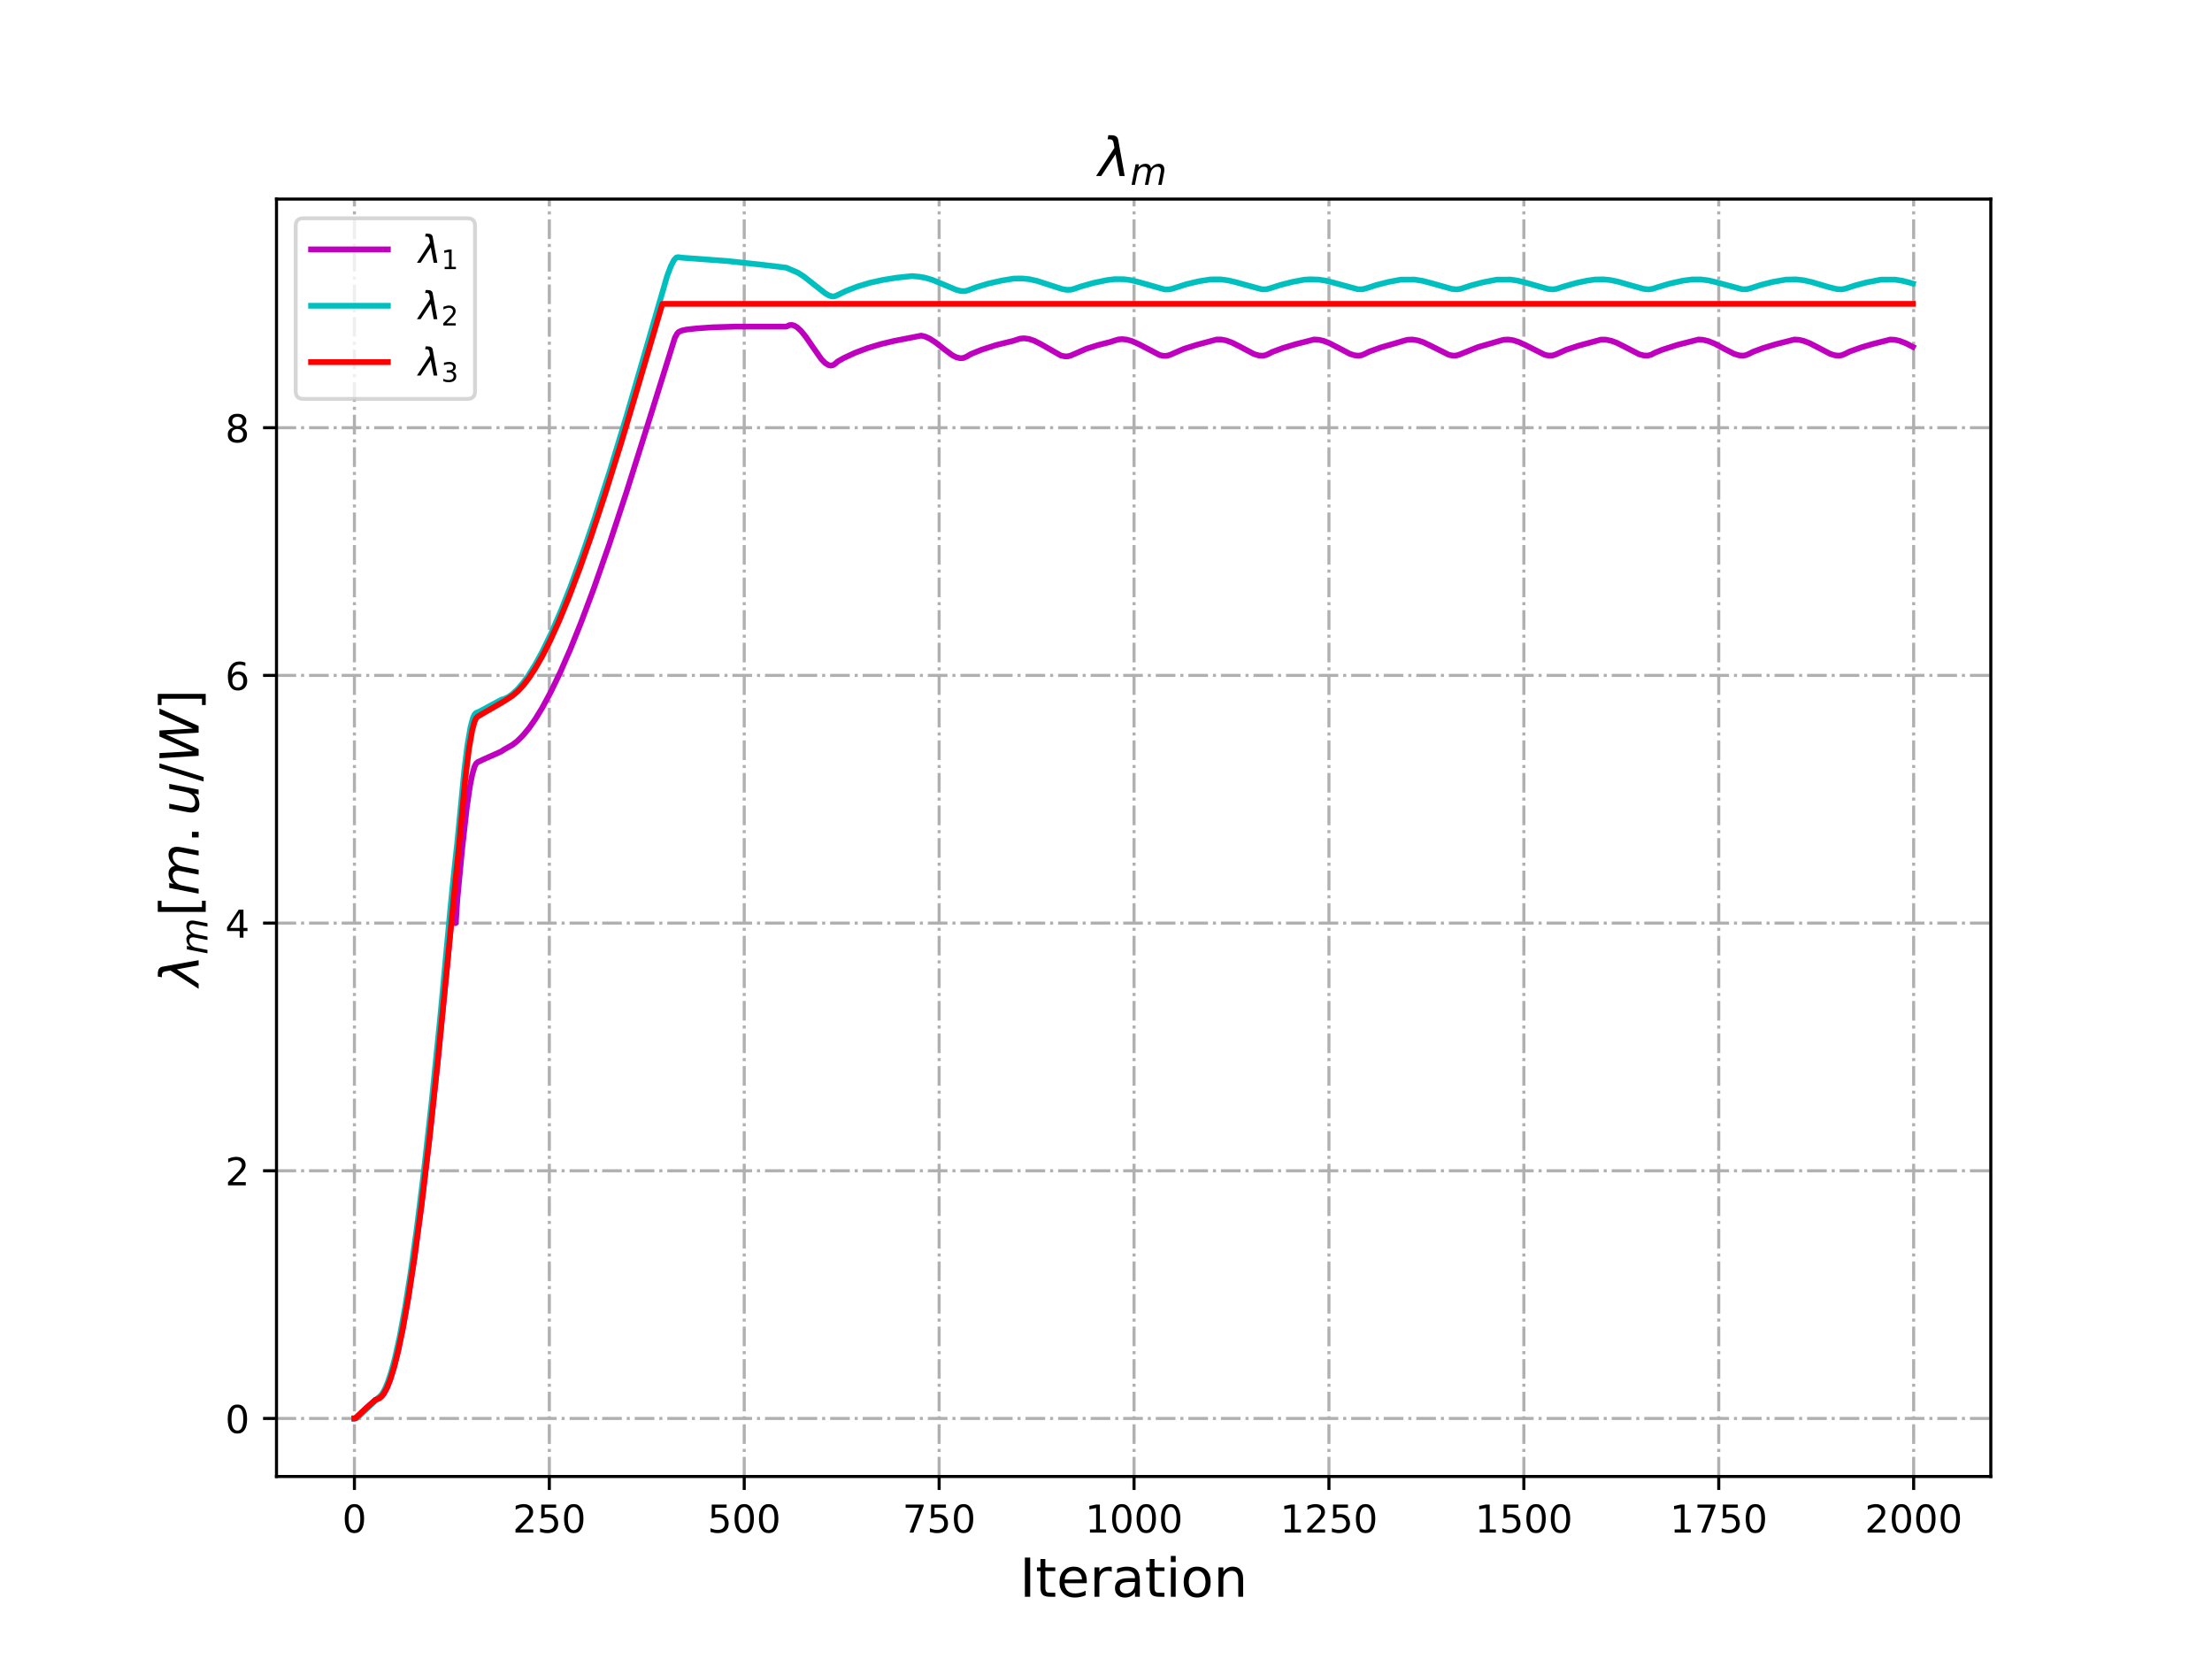 <?xml version="1.0" encoding="utf-8" standalone="no"?>
<!DOCTYPE svg PUBLIC "-//W3C//DTD SVG 1.1//EN"
  "http://www.w3.org/Graphics/SVG/1.1/DTD/svg11.dtd">
<!-- Created with matplotlib (http://matplotlib.org/) -->
<svg height="432pt" version="1.1" viewBox="0 0 576 432" width="576pt" xmlns="http://www.w3.org/2000/svg" xmlns:xlink="http://www.w3.org/1999/xlink">
 <defs>
  <style type="text/css">
*{stroke-linecap:butt;stroke-linejoin:round;}
  </style>
 </defs>
 <g id="figure_1">
  <g id="patch_1">
   <path d="M 0 432 
L 576 432 
L 576 0 
L 0 0 
z
" style="fill:#ffffff;"/>
  </g>
  <g id="axes_1">
   <g id="patch_2">
    <path d="M 72 384.48 
L 518.4 384.48 
L 518.4 51.84 
L 72 51.84 
z
" style="fill:#ffffff;"/>
   </g>
   <g id="matplotlib.axis_1">
    <g id="xtick_1">
     <g id="line2d_1">
      <path clip-path="url(#p6d879f7ad8)" d="M 92.291 384.48 
L 92.291 51.84 
" style="fill:none;stroke:#b0b0b0;stroke-dasharray:5.12,1.28,0.8,1.28;stroke-dashoffset:0;stroke-width:0.8;"/>
     </g>
     <g id="line2d_2">
      <defs>
       <path d="M 0 0 
L 0 3.5 
" id="madb14f704c" style="stroke:#000000;stroke-width:0.8;"/>
      </defs>
      <g>
       <use style="stroke:#000000;stroke-width:0.8;" x="92.291" xlink:href="#madb14f704c" y="384.48"/>
      </g>
     </g>
     <g id="text_1">
      <!-- 0 -->
      <defs>
       <path d="M 31.781 66.406 
Q 24.172 66.406 20.328 58.906 
Q 16.5 51.422 16.5 36.375 
Q 16.5 21.391 20.328 13.891 
Q 24.172 6.391 31.781 6.391 
Q 39.453 6.391 43.281 13.891 
Q 47.125 21.391 47.125 36.375 
Q 47.125 51.422 43.281 58.906 
Q 39.453 66.406 31.781 66.406 
z
M 31.781 74.219 
Q 44.047 74.219 50.516 64.516 
Q 56.984 54.828 56.984 36.375 
Q 56.984 17.969 50.516 8.266 
Q 44.047 -1.422 31.781 -1.422 
Q 19.531 -1.422 13.062 8.266 
Q 6.594 17.969 6.594 36.375 
Q 6.594 54.828 13.062 64.516 
Q 19.531 74.219 31.781 74.219 
z
" id="DejaVuSans-30"/>
      </defs>
      <g transform="translate(89.11 399.078)scale(0.1 -0.1)">
       <use xlink:href="#DejaVuSans-30"/>
      </g>
     </g>
    </g>
    <g id="xtick_2">
     <g id="line2d_3">
      <path clip-path="url(#p6d879f7ad8)" d="M 143.044 384.48 
L 143.044 51.84 
" style="fill:none;stroke:#b0b0b0;stroke-dasharray:5.12,1.28,0.8,1.28;stroke-dashoffset:0;stroke-width:0.8;"/>
     </g>
     <g id="line2d_4">
      <g>
       <use style="stroke:#000000;stroke-width:0.8;" x="143.044" xlink:href="#madb14f704c" y="384.48"/>
      </g>
     </g>
     <g id="text_2">
      <!-- 250 -->
      <defs>
       <path d="M 19.188 8.297 
L 53.609 8.297 
L 53.609 0 
L 7.328 0 
L 7.328 8.297 
Q 12.938 14.109 22.625 23.891 
Q 32.328 33.688 34.812 36.531 
Q 39.547 41.844 41.422 45.531 
Q 43.312 49.219 43.312 52.781 
Q 43.312 58.594 39.234 62.25 
Q 35.156 65.922 28.609 65.922 
Q 23.969 65.922 18.812 64.312 
Q 13.672 62.703 7.812 59.422 
L 7.812 69.391 
Q 13.766 71.781 18.938 73 
Q 24.125 74.219 28.422 74.219 
Q 39.75 74.219 46.484 68.547 
Q 53.219 62.891 53.219 53.422 
Q 53.219 48.922 51.531 44.891 
Q 49.859 40.875 45.406 35.406 
Q 44.188 33.984 37.641 27.219 
Q 31.109 20.453 19.188 8.297 
z
" id="DejaVuSans-32"/>
       <path d="M 10.797 72.906 
L 49.516 72.906 
L 49.516 64.594 
L 19.828 64.594 
L 19.828 46.734 
Q 21.969 47.469 24.109 47.828 
Q 26.266 48.188 28.422 48.188 
Q 40.625 48.188 47.75 41.5 
Q 54.891 34.812 54.891 23.391 
Q 54.891 11.625 47.562 5.094 
Q 40.234 -1.422 26.906 -1.422 
Q 22.312 -1.422 17.547 -0.641 
Q 12.797 0.141 7.719 1.703 
L 7.719 11.625 
Q 12.109 9.234 16.797 8.062 
Q 21.484 6.891 26.703 6.891 
Q 35.156 6.891 40.078 11.328 
Q 45.016 15.766 45.016 23.391 
Q 45.016 31 40.078 35.438 
Q 35.156 39.891 26.703 39.891 
Q 22.75 39.891 18.812 39.016 
Q 14.891 38.141 10.797 36.281 
z
" id="DejaVuSans-35"/>
      </defs>
      <g transform="translate(133.5 399.078)scale(0.1 -0.1)">
       <use xlink:href="#DejaVuSans-32"/>
       <use x="63.623" xlink:href="#DejaVuSans-35"/>
       <use x="127.246" xlink:href="#DejaVuSans-30"/>
      </g>
     </g>
    </g>
    <g id="xtick_3">
     <g id="line2d_5">
      <path clip-path="url(#p6d879f7ad8)" d="M 193.796 384.48 
L 193.796 51.84 
" style="fill:none;stroke:#b0b0b0;stroke-dasharray:5.12,1.28,0.8,1.28;stroke-dashoffset:0;stroke-width:0.8;"/>
     </g>
     <g id="line2d_6">
      <g>
       <use style="stroke:#000000;stroke-width:0.8;" x="193.796" xlink:href="#madb14f704c" y="384.48"/>
      </g>
     </g>
     <g id="text_3">
      <!-- 500 -->
      <g transform="translate(184.252 399.078)scale(0.1 -0.1)">
       <use xlink:href="#DejaVuSans-35"/>
       <use x="63.623" xlink:href="#DejaVuSans-30"/>
       <use x="127.246" xlink:href="#DejaVuSans-30"/>
      </g>
     </g>
    </g>
    <g id="xtick_4">
     <g id="line2d_7">
      <path clip-path="url(#p6d879f7ad8)" d="M 244.549 384.48 
L 244.549 51.84 
" style="fill:none;stroke:#b0b0b0;stroke-dasharray:5.12,1.28,0.8,1.28;stroke-dashoffset:0;stroke-width:0.8;"/>
     </g>
     <g id="line2d_8">
      <g>
       <use style="stroke:#000000;stroke-width:0.8;" x="244.549" xlink:href="#madb14f704c" y="384.48"/>
      </g>
     </g>
     <g id="text_4">
      <!-- 750 -->
      <defs>
       <path d="M 8.203 72.906 
L 55.078 72.906 
L 55.078 68.703 
L 28.609 0 
L 18.312 0 
L 43.219 64.594 
L 8.203 64.594 
z
" id="DejaVuSans-37"/>
      </defs>
      <g transform="translate(235.005 399.078)scale(0.1 -0.1)">
       <use xlink:href="#DejaVuSans-37"/>
       <use x="63.623" xlink:href="#DejaVuSans-35"/>
       <use x="127.246" xlink:href="#DejaVuSans-30"/>
      </g>
     </g>
    </g>
    <g id="xtick_5">
     <g id="line2d_9">
      <path clip-path="url(#p6d879f7ad8)" d="M 295.302 384.48 
L 295.302 51.84 
" style="fill:none;stroke:#b0b0b0;stroke-dasharray:5.12,1.28,0.8,1.28;stroke-dashoffset:0;stroke-width:0.8;"/>
     </g>
     <g id="line2d_10">
      <g>
       <use style="stroke:#000000;stroke-width:0.8;" x="295.302" xlink:href="#madb14f704c" y="384.48"/>
      </g>
     </g>
     <g id="text_5">
      <!-- 1000 -->
      <defs>
       <path d="M 12.406 8.297 
L 28.516 8.297 
L 28.516 63.922 
L 10.984 60.406 
L 10.984 69.391 
L 28.422 72.906 
L 38.281 72.906 
L 38.281 8.297 
L 54.391 8.297 
L 54.391 0 
L 12.406 0 
z
" id="DejaVuSans-31"/>
      </defs>
      <g transform="translate(282.577 399.078)scale(0.1 -0.1)">
       <use xlink:href="#DejaVuSans-31"/>
       <use x="63.623" xlink:href="#DejaVuSans-30"/>
       <use x="127.246" xlink:href="#DejaVuSans-30"/>
       <use x="190.869" xlink:href="#DejaVuSans-30"/>
      </g>
     </g>
    </g>
    <g id="xtick_6">
     <g id="line2d_11">
      <path clip-path="url(#p6d879f7ad8)" d="M 346.054 384.48 
L 346.054 51.84 
" style="fill:none;stroke:#b0b0b0;stroke-dasharray:5.12,1.28,0.8,1.28;stroke-dashoffset:0;stroke-width:0.8;"/>
     </g>
     <g id="line2d_12">
      <g>
       <use style="stroke:#000000;stroke-width:0.8;" x="346.054" xlink:href="#madb14f704c" y="384.48"/>
      </g>
     </g>
     <g id="text_6">
      <!-- 1250 -->
      <g transform="translate(333.329 399.078)scale(0.1 -0.1)">
       <use xlink:href="#DejaVuSans-31"/>
       <use x="63.623" xlink:href="#DejaVuSans-32"/>
       <use x="127.246" xlink:href="#DejaVuSans-35"/>
       <use x="190.869" xlink:href="#DejaVuSans-30"/>
      </g>
     </g>
    </g>
    <g id="xtick_7">
     <g id="line2d_13">
      <path clip-path="url(#p6d879f7ad8)" d="M 396.807 384.48 
L 396.807 51.84 
" style="fill:none;stroke:#b0b0b0;stroke-dasharray:5.12,1.28,0.8,1.28;stroke-dashoffset:0;stroke-width:0.8;"/>
     </g>
     <g id="line2d_14">
      <g>
       <use style="stroke:#000000;stroke-width:0.8;" x="396.807" xlink:href="#madb14f704c" y="384.48"/>
      </g>
     </g>
     <g id="text_7">
      <!-- 1500 -->
      <g transform="translate(384.082 399.078)scale(0.1 -0.1)">
       <use xlink:href="#DejaVuSans-31"/>
       <use x="63.623" xlink:href="#DejaVuSans-35"/>
       <use x="127.246" xlink:href="#DejaVuSans-30"/>
       <use x="190.869" xlink:href="#DejaVuSans-30"/>
      </g>
     </g>
    </g>
    <g id="xtick_8">
     <g id="line2d_15">
      <path clip-path="url(#p6d879f7ad8)" d="M 447.559 384.48 
L 447.559 51.84 
" style="fill:none;stroke:#b0b0b0;stroke-dasharray:5.12,1.28,0.8,1.28;stroke-dashoffset:0;stroke-width:0.8;"/>
     </g>
     <g id="line2d_16">
      <g>
       <use style="stroke:#000000;stroke-width:0.8;" x="447.559" xlink:href="#madb14f704c" y="384.48"/>
      </g>
     </g>
     <g id="text_8">
      <!-- 1750 -->
      <g transform="translate(434.834 399.078)scale(0.1 -0.1)">
       <use xlink:href="#DejaVuSans-31"/>
       <use x="63.623" xlink:href="#DejaVuSans-37"/>
       <use x="127.246" xlink:href="#DejaVuSans-35"/>
       <use x="190.869" xlink:href="#DejaVuSans-30"/>
      </g>
     </g>
    </g>
    <g id="xtick_9">
     <g id="line2d_17">
      <path clip-path="url(#p6d879f7ad8)" d="M 498.312 384.48 
L 498.312 51.84 
" style="fill:none;stroke:#b0b0b0;stroke-dasharray:5.12,1.28,0.8,1.28;stroke-dashoffset:0;stroke-width:0.8;"/>
     </g>
     <g id="line2d_18">
      <g>
       <use style="stroke:#000000;stroke-width:0.8;" x="498.312" xlink:href="#madb14f704c" y="384.48"/>
      </g>
     </g>
     <g id="text_9">
      <!-- 2000 -->
      <g transform="translate(485.587 399.078)scale(0.1 -0.1)">
       <use xlink:href="#DejaVuSans-32"/>
       <use x="63.623" xlink:href="#DejaVuSans-30"/>
       <use x="127.246" xlink:href="#DejaVuSans-30"/>
       <use x="190.869" xlink:href="#DejaVuSans-30"/>
      </g>
     </g>
    </g>
    <g id="text_10">
     <!-- Iteration -->
     <defs>
      <path d="M 9.812 72.906 
L 19.672 72.906 
L 19.672 0 
L 9.812 0 
z
" id="DejaVuSans-49"/>
      <path d="M 18.312 70.219 
L 18.312 54.688 
L 36.812 54.688 
L 36.812 47.703 
L 18.312 47.703 
L 18.312 18.016 
Q 18.312 11.328 20.141 9.422 
Q 21.969 7.516 27.594 7.516 
L 36.812 7.516 
L 36.812 0 
L 27.594 0 
Q 17.188 0 13.234 3.875 
Q 9.281 7.766 9.281 18.016 
L 9.281 47.703 
L 2.688 47.703 
L 2.688 54.688 
L 9.281 54.688 
L 9.281 70.219 
z
" id="DejaVuSans-74"/>
      <path d="M 56.203 29.594 
L 56.203 25.203 
L 14.891 25.203 
Q 15.484 15.922 20.484 11.062 
Q 25.484 6.203 34.422 6.203 
Q 39.594 6.203 44.453 7.469 
Q 49.312 8.734 54.109 11.281 
L 54.109 2.781 
Q 49.266 0.734 44.188 -0.344 
Q 39.109 -1.422 33.891 -1.422 
Q 20.797 -1.422 13.156 6.188 
Q 5.516 13.812 5.516 26.812 
Q 5.516 40.234 12.766 48.109 
Q 20.016 56 32.328 56 
Q 43.359 56 49.781 48.891 
Q 56.203 41.797 56.203 29.594 
z
M 47.219 32.234 
Q 47.125 39.594 43.094 43.984 
Q 39.062 48.391 32.422 48.391 
Q 24.906 48.391 20.391 44.141 
Q 15.875 39.891 15.188 32.172 
z
" id="DejaVuSans-65"/>
      <path d="M 41.109 46.297 
Q 39.594 47.172 37.812 47.578 
Q 36.031 48 33.891 48 
Q 26.266 48 22.188 43.047 
Q 18.109 38.094 18.109 28.812 
L 18.109 0 
L 9.078 0 
L 9.078 54.688 
L 18.109 54.688 
L 18.109 46.188 
Q 20.953 51.172 25.484 53.578 
Q 30.031 56 36.531 56 
Q 37.453 56 38.578 55.875 
Q 39.703 55.766 41.062 55.516 
z
" id="DejaVuSans-72"/>
      <path d="M 34.281 27.484 
Q 23.391 27.484 19.188 25 
Q 14.984 22.516 14.984 16.5 
Q 14.984 11.719 18.141 8.906 
Q 21.297 6.109 26.703 6.109 
Q 34.188 6.109 38.703 11.406 
Q 43.219 16.703 43.219 25.484 
L 43.219 27.484 
z
M 52.203 31.203 
L 52.203 0 
L 43.219 0 
L 43.219 8.297 
Q 40.141 3.328 35.547 0.953 
Q 30.953 -1.422 24.312 -1.422 
Q 15.922 -1.422 10.953 3.297 
Q 6 8.016 6 15.922 
Q 6 25.141 12.172 29.828 
Q 18.359 34.516 30.609 34.516 
L 43.219 34.516 
L 43.219 35.406 
Q 43.219 41.609 39.141 45 
Q 35.062 48.391 27.688 48.391 
Q 23 48.391 18.547 47.266 
Q 14.109 46.141 10.016 43.891 
L 10.016 52.203 
Q 14.938 54.109 19.578 55.047 
Q 24.219 56 28.609 56 
Q 40.484 56 46.344 49.844 
Q 52.203 43.703 52.203 31.203 
z
" id="DejaVuSans-61"/>
      <path d="M 9.422 54.688 
L 18.406 54.688 
L 18.406 0 
L 9.422 0 
z
M 9.422 75.984 
L 18.406 75.984 
L 18.406 64.594 
L 9.422 64.594 
z
" id="DejaVuSans-69"/>
      <path d="M 30.609 48.391 
Q 23.391 48.391 19.188 42.75 
Q 14.984 37.109 14.984 27.297 
Q 14.984 17.484 19.156 11.844 
Q 23.344 6.203 30.609 6.203 
Q 37.797 6.203 41.984 11.859 
Q 46.188 17.531 46.188 27.297 
Q 46.188 37.016 41.984 42.703 
Q 37.797 48.391 30.609 48.391 
z
M 30.609 56 
Q 42.328 56 49.016 48.375 
Q 55.719 40.766 55.719 27.297 
Q 55.719 13.875 49.016 6.219 
Q 42.328 -1.422 30.609 -1.422 
Q 18.844 -1.422 12.172 6.219 
Q 5.516 13.875 5.516 27.297 
Q 5.516 40.766 12.172 48.375 
Q 18.844 56 30.609 56 
z
" id="DejaVuSans-6f"/>
      <path d="M 54.891 33.016 
L 54.891 0 
L 45.906 0 
L 45.906 32.719 
Q 45.906 40.484 42.875 44.328 
Q 39.844 48.188 33.797 48.188 
Q 26.516 48.188 22.312 43.547 
Q 18.109 38.922 18.109 30.906 
L 18.109 0 
L 9.078 0 
L 9.078 54.688 
L 18.109 54.688 
L 18.109 46.188 
Q 21.344 51.125 25.703 53.562 
Q 30.078 56 35.797 56 
Q 45.219 56 50.047 50.172 
Q 54.891 44.344 54.891 33.016 
z
" id="DejaVuSans-6e"/>
     </defs>
     <g transform="translate(265.508 415.796)scale(0.14 -0.14)">
      <use xlink:href="#DejaVuSans-49"/>
      <use x="29.492" xlink:href="#DejaVuSans-74"/>
      <use x="68.701" xlink:href="#DejaVuSans-65"/>
      <use x="130.225" xlink:href="#DejaVuSans-72"/>
      <use x="171.338" xlink:href="#DejaVuSans-61"/>
      <use x="232.617" xlink:href="#DejaVuSans-74"/>
      <use x="271.826" xlink:href="#DejaVuSans-69"/>
      <use x="299.609" xlink:href="#DejaVuSans-6f"/>
      <use x="360.791" xlink:href="#DejaVuSans-6e"/>
     </g>
    </g>
   </g>
   <g id="matplotlib.axis_2">
    <g id="ytick_1">
     <g id="line2d_19">
      <path clip-path="url(#p6d879f7ad8)" d="M 72 369.36 
L 518.4 369.36 
" style="fill:none;stroke:#b0b0b0;stroke-dasharray:5.12,1.28,0.8,1.28;stroke-dashoffset:0;stroke-width:0.8;"/>
     </g>
     <g id="line2d_20">
      <defs>
       <path d="M 0 0 
L -3.5 0 
" id="m683926bd8d" style="stroke:#000000;stroke-width:0.8;"/>
      </defs>
      <g>
       <use style="stroke:#000000;stroke-width:0.8;" x="72" xlink:href="#m683926bd8d" y="369.36"/>
      </g>
     </g>
     <g id="text_11">
      <!-- 0 -->
      <g transform="translate(58.638 373.159)scale(0.1 -0.1)">
       <use xlink:href="#DejaVuSans-30"/>
      </g>
     </g>
    </g>
    <g id="ytick_2">
     <g id="line2d_21">
      <path clip-path="url(#p6d879f7ad8)" d="M 72 304.863 
L 518.4 304.863 
" style="fill:none;stroke:#b0b0b0;stroke-dasharray:5.12,1.28,0.8,1.28;stroke-dashoffset:0;stroke-width:0.8;"/>
     </g>
     <g id="line2d_22">
      <g>
       <use style="stroke:#000000;stroke-width:0.8;" x="72" xlink:href="#m683926bd8d" y="304.863"/>
      </g>
     </g>
     <g id="text_12">
      <!-- 2 -->
      <g transform="translate(58.638 308.662)scale(0.1 -0.1)">
       <use xlink:href="#DejaVuSans-32"/>
      </g>
     </g>
    </g>
    <g id="ytick_3">
     <g id="line2d_23">
      <path clip-path="url(#p6d879f7ad8)" d="M 72 240.366 
L 518.4 240.366 
" style="fill:none;stroke:#b0b0b0;stroke-dasharray:5.12,1.28,0.8,1.28;stroke-dashoffset:0;stroke-width:0.8;"/>
     </g>
     <g id="line2d_24">
      <g>
       <use style="stroke:#000000;stroke-width:0.8;" x="72" xlink:href="#m683926bd8d" y="240.366"/>
      </g>
     </g>
     <g id="text_13">
      <!-- 4 -->
      <defs>
       <path d="M 37.797 64.312 
L 12.891 25.391 
L 37.797 25.391 
z
M 35.203 72.906 
L 47.609 72.906 
L 47.609 25.391 
L 58.016 25.391 
L 58.016 17.188 
L 47.609 17.188 
L 47.609 0 
L 37.797 0 
L 37.797 17.188 
L 4.891 17.188 
L 4.891 26.703 
z
" id="DejaVuSans-34"/>
      </defs>
      <g transform="translate(58.638 244.165)scale(0.1 -0.1)">
       <use xlink:href="#DejaVuSans-34"/>
      </g>
     </g>
    </g>
    <g id="ytick_4">
     <g id="line2d_25">
      <path clip-path="url(#p6d879f7ad8)" d="M 72 175.869 
L 518.4 175.869 
" style="fill:none;stroke:#b0b0b0;stroke-dasharray:5.12,1.28,0.8,1.28;stroke-dashoffset:0;stroke-width:0.8;"/>
     </g>
     <g id="line2d_26">
      <g>
       <use style="stroke:#000000;stroke-width:0.8;" x="72" xlink:href="#m683926bd8d" y="175.869"/>
      </g>
     </g>
     <g id="text_14">
      <!-- 6 -->
      <defs>
       <path d="M 33.016 40.375 
Q 26.375 40.375 22.484 35.828 
Q 18.609 31.297 18.609 23.391 
Q 18.609 15.531 22.484 10.953 
Q 26.375 6.391 33.016 6.391 
Q 39.656 6.391 43.531 10.953 
Q 47.406 15.531 47.406 23.391 
Q 47.406 31.297 43.531 35.828 
Q 39.656 40.375 33.016 40.375 
z
M 52.594 71.297 
L 52.594 62.312 
Q 48.875 64.062 45.094 64.984 
Q 41.312 65.922 37.594 65.922 
Q 27.828 65.922 22.672 59.328 
Q 17.531 52.734 16.797 39.406 
Q 19.672 43.656 24.016 45.922 
Q 28.375 48.188 33.594 48.188 
Q 44.578 48.188 50.953 41.516 
Q 57.328 34.859 57.328 23.391 
Q 57.328 12.156 50.688 5.359 
Q 44.047 -1.422 33.016 -1.422 
Q 20.359 -1.422 13.672 8.266 
Q 6.984 17.969 6.984 36.375 
Q 6.984 53.656 15.188 63.938 
Q 23.391 74.219 37.203 74.219 
Q 40.922 74.219 44.703 73.484 
Q 48.484 72.75 52.594 71.297 
z
" id="DejaVuSans-36"/>
      </defs>
      <g transform="translate(58.638 179.669)scale(0.1 -0.1)">
       <use xlink:href="#DejaVuSans-36"/>
      </g>
     </g>
    </g>
    <g id="ytick_5">
     <g id="line2d_27">
      <path clip-path="url(#p6d879f7ad8)" d="M 72 111.373 
L 518.4 111.373 
" style="fill:none;stroke:#b0b0b0;stroke-dasharray:5.12,1.28,0.8,1.28;stroke-dashoffset:0;stroke-width:0.8;"/>
     </g>
     <g id="line2d_28">
      <g>
       <use style="stroke:#000000;stroke-width:0.8;" x="72" xlink:href="#m683926bd8d" y="111.373"/>
      </g>
     </g>
     <g id="text_15">
      <!-- 8 -->
      <defs>
       <path d="M 31.781 34.625 
Q 24.75 34.625 20.719 30.859 
Q 16.703 27.094 16.703 20.516 
Q 16.703 13.922 20.719 10.156 
Q 24.75 6.391 31.781 6.391 
Q 38.812 6.391 42.859 10.172 
Q 46.922 13.969 46.922 20.516 
Q 46.922 27.094 42.891 30.859 
Q 38.875 34.625 31.781 34.625 
z
M 21.922 38.812 
Q 15.578 40.375 12.031 44.719 
Q 8.5 49.078 8.5 55.328 
Q 8.5 64.062 14.719 69.141 
Q 20.953 74.219 31.781 74.219 
Q 42.672 74.219 48.875 69.141 
Q 55.078 64.062 55.078 55.328 
Q 55.078 49.078 51.531 44.719 
Q 48 40.375 41.703 38.812 
Q 48.828 37.156 52.797 32.312 
Q 56.781 27.484 56.781 20.516 
Q 56.781 9.906 50.312 4.234 
Q 43.844 -1.422 31.781 -1.422 
Q 19.734 -1.422 13.25 4.234 
Q 6.781 9.906 6.781 20.516 
Q 6.781 27.484 10.781 32.312 
Q 14.797 37.156 21.922 38.812 
z
M 18.312 54.391 
Q 18.312 48.734 21.844 45.562 
Q 25.391 42.391 31.781 42.391 
Q 38.141 42.391 41.719 45.562 
Q 45.312 48.734 45.312 54.391 
Q 45.312 60.062 41.719 63.234 
Q 38.141 66.406 31.781 66.406 
Q 25.391 66.406 21.844 63.234 
Q 18.312 60.062 18.312 54.391 
z
" id="DejaVuSans-38"/>
      </defs>
      <g transform="translate(58.638 115.172)scale(0.1 -0.1)">
       <use xlink:href="#DejaVuSans-38"/>
      </g>
     </g>
    </g>
    <g id="text_16">
     <!-- $\lambda_{m} [m.u/W]$ -->
     <defs>
      <path d="M 36.719 67.438 
L 48.828 0 
L 39.312 0 
L 31.844 40.438 
L 5.125 0 
L -4.391 0 
L 29.734 52.438 
L 28.031 62.109 
Q 26.953 68.266 21.734 68.266 
L 17.047 68.266 
L 18.5 75.984 
L 24.219 75.875 
Q 35.203 75.734 36.719 67.438 
z
" id="DejaVuSans-Oblique-3bb"/>
      <path d="M 89.797 33.016 
L 83.406 0 
L 74.422 0 
L 80.719 32.719 
Q 81.109 34.812 81.297 36.328 
Q 81.5 37.844 81.5 38.922 
Q 81.5 43.312 79.047 45.75 
Q 76.609 48.188 72.219 48.188 
Q 65.672 48.188 60.547 43.281 
Q 55.422 38.375 53.906 30.516 
L 47.906 0 
L 38.922 0 
L 45.312 32.719 
Q 45.703 34.516 45.891 36.047 
Q 46.094 37.594 46.094 38.812 
Q 46.094 43.266 43.656 45.719 
Q 41.219 48.188 36.922 48.188 
Q 30.281 48.188 25.141 43.281 
Q 20.016 38.375 18.5 30.516 
L 12.5 0 
L 3.516 0 
L 14.203 54.688 
L 23.188 54.688 
L 21.484 46.188 
Q 25.141 50.984 30.047 53.484 
Q 34.969 56 40.578 56 
Q 46.531 56 50.359 52.875 
Q 54.203 49.75 54.984 44.188 
Q 59.078 49.953 64.469 52.969 
Q 69.875 56 75.875 56 
Q 82.906 56 86.734 51.953 
Q 90.578 47.906 90.578 40.484 
Q 90.578 38.875 90.375 36.938 
Q 90.188 35.016 89.797 33.016 
z
" id="DejaVuSans-Oblique-6d"/>
      <path d="M 8.594 75.984 
L 29.297 75.984 
L 29.297 69 
L 17.578 69 
L 17.578 -6.203 
L 29.297 -6.203 
L 29.297 -13.188 
L 8.594 -13.188 
z
" id="DejaVuSans-5b"/>
      <path d="M 10.688 12.406 
L 21 12.406 
L 21 0 
L 10.688 0 
z
" id="DejaVuSans-2e"/>
      <path d="M 6.688 21.688 
L 13.094 54.688 
L 22.125 54.688 
L 15.719 22.016 
Q 15.234 19.625 15.016 17.922 
Q 14.797 16.219 14.797 15.094 
Q 14.797 10.938 17.328 8.656 
Q 19.875 6.391 24.516 6.391 
Q 31.734 6.391 37 11.266 
Q 42.281 16.156 43.891 24.422 
L 49.906 54.688 
L 58.891 54.688 
L 48.297 0 
L 39.312 0 
L 41.109 8.594 
Q 37.312 3.812 32.062 1.188 
Q 26.812 -1.422 20.906 -1.422 
Q 13.719 -1.422 9.719 2.516 
Q 5.719 6.453 5.719 13.484 
Q 5.719 14.938 5.953 17.141 
Q 6.203 19.344 6.688 21.688 
z
" id="DejaVuSans-Oblique-75"/>
      <path d="M 25.391 72.906 
L 33.688 72.906 
L 8.297 -9.281 
L 0 -9.281 
z
" id="DejaVuSans-2f"/>
      <path d="M 9.625 72.906 
L 19.188 72.906 
L 22.703 10.891 
L 50.203 72.906 
L 61.188 72.906 
L 64.797 10.891 
L 92 72.906 
L 102 72.906 
L 69.578 0 
L 57.172 0 
L 53.812 60.797 
L 26.516 0 
L 14.109 0 
z
" id="DejaVuSans-Oblique-57"/>
      <path d="M 30.422 75.984 
L 30.422 -13.188 
L 9.719 -13.188 
L 9.719 -6.203 
L 21.391 -6.203 
L 21.391 69 
L 9.719 69 
L 9.719 75.984 
z
" id="DejaVuSans-5d"/>
     </defs>
     <g transform="translate(51.726 256.87)rotate(-90)scale(0.14 -0.14)">
      <use transform="translate(0 0.016)" xlink:href="#DejaVuSans-Oblique-3bb"/>
      <use transform="translate(59.18 -16.391)scale(0.7)" xlink:href="#DejaVuSans-Oblique-6d"/>
      <use transform="translate(130.103 0.016)" xlink:href="#DejaVuSans-5b"/>
      <use transform="translate(169.116 0.016)" xlink:href="#DejaVuSans-Oblique-6d"/>
      <use transform="translate(266.528 0.016)" xlink:href="#DejaVuSans-2e"/>
      <use transform="translate(317.798 0.016)" xlink:href="#DejaVuSans-Oblique-75"/>
      <use transform="translate(381.177 0.016)" xlink:href="#DejaVuSans-2f"/>
      <use transform="translate(414.868 0.016)" xlink:href="#DejaVuSans-Oblique-57"/>
      <use transform="translate(513.745 0.016)" xlink:href="#DejaVuSans-5d"/>
     </g>
    </g>
   </g>
   <g id="line2d_29">
    <path clip-path="url(#p6d879f7ad8)" d="M 92.291 369.36 
L 92.494 369.36 
L 95.539 366.509 
L 97.772 364.526 
L 98.787 364.091 
L 99.396 363.575 
L 100.005 362.778 
L 100.817 361.243 
L 101.629 359.179 
L 102.644 355.874 
L 103.66 351.81 
L 104.878 345.993 
L 106.299 337.998 
L 107.923 327.402 
L 109.75 313.79 
L 111.78 296.785 
L 114.013 276.052 
L 116.449 251.308 
L 117.464 240.411 
L 118.073 240.366 
L 118.682 240.366 
L 119.088 234.168 
L 120.306 221.407 
L 121.524 210.507 
L 122.336 204.899 
L 122.946 201.784 
L 123.555 199.678 
L 123.961 198.85 
L 124.367 198.472 
L 125.788 197.792 
L 130.457 195.712 
L 131.269 195.177 
L 133.502 193.912 
L 134.72 192.958 
L 136.141 191.552 
L 137.765 189.585 
L 139.389 187.266 
L 141.216 184.28 
L 143.45 180.133 
L 145.886 175.063 
L 148.525 169.013 
L 151.367 161.938 
L 154.615 153.254 
L 158.675 141.651 
L 163.142 128.122 
L 167.811 113.317 
L 175.728 87.973 
L 176.337 86.864 
L 176.743 86.435 
L 177.555 86.077 
L 178.773 85.812 
L 181.21 85.535 
L 185.473 85.232 
L 191.563 85.048 
L 198.059 85.051 
L 204.759 85.048 
L 205.571 84.664 
L 206.18 84.613 
L 206.789 84.768 
L 207.601 85.251 
L 208.616 86.196 
L 209.834 87.699 
L 211.864 90.656 
L 213.894 93.539 
L 214.909 94.558 
L 215.721 95.061 
L 216.33 95.2 
L 216.939 95.077 
L 217.548 94.655 
L 218.157 94.113 
L 219.782 93.204 
L 222.624 91.882 
L 225.872 90.656 
L 229.323 89.618 
L 232.774 88.789 
L 239.88 87.399 
L 240.895 87.638 
L 242.113 88.189 
L 243.534 89.102 
L 245.97 91.011 
L 248 92.52 
L 249.015 93.026 
L 250.03 93.278 
L 250.842 93.226 
L 251.654 92.885 
L 252.872 92.175 
L 255.714 91.03 
L 259.369 89.856 
L 263.835 88.763 
L 264.444 88.563 
L 265.662 88.173 
L 266.677 88.092 
L 267.895 88.254 
L 269.316 88.728 
L 270.94 89.547 
L 276.219 92.559 
L 277.234 92.794 
L 278.046 92.791 
L 278.858 92.572 
L 282.918 90.804 
L 285.963 89.85 
L 289.211 89.024 
L 290.023 88.744 
L 291.241 88.389 
L 292.256 88.312 
L 293.474 88.447 
L 294.895 88.866 
L 296.723 89.711 
L 302.001 92.462 
L 303.016 92.662 
L 303.828 92.643 
L 304.64 92.42 
L 308.294 90.837 
L 311.542 89.818 
L 316.821 88.405 
L 318.039 88.415 
L 319.257 88.65 
L 320.678 89.15 
L 322.708 90.16 
L 326.565 92.207 
L 327.783 92.559 
L 328.798 92.627 
L 329.61 92.472 
L 330.422 92.098 
L 331.234 91.675 
L 334.077 90.617 
L 337.325 89.644 
L 342.197 88.405 
L 343.415 88.476 
L 344.633 88.757 
L 346.054 89.298 
L 348.287 90.447 
L 351.535 92.156 
L 352.754 92.527 
L 353.769 92.617 
L 354.581 92.491 
L 355.393 92.146 
L 356.611 91.54 
L 359.656 90.443 
L 363.31 89.398 
L 365.543 88.728 
L 366.558 88.473 
L 367.776 88.415 
L 369.197 88.637 
L 370.618 89.108 
L 372.446 89.979 
L 377.318 92.41 
L 378.333 92.601 
L 379.145 92.581 
L 379.957 92.365 
L 384.829 90.392 
L 388.28 89.408 
L 390.31 88.815 
L 391.529 88.483 
L 392.747 88.415 
L 393.965 88.583 
L 395.386 89.015 
L 397.213 89.853 
L 402.288 92.401 
L 403.303 92.598 
L 404.318 92.556 
L 405.13 92.294 
L 407.769 91.101 
L 411.018 90.031 
L 416.905 88.434 
L 418.123 88.444 
L 419.544 88.731 
L 420.965 89.25 
L 422.995 90.269 
L 426.852 92.256 
L 428.07 92.568 
L 429.085 92.591 
L 429.898 92.394 
L 430.913 91.856 
L 432.943 91.04 
L 436.8 89.808 
L 442.281 88.412 
L 443.499 88.492 
L 444.92 88.844 
L 446.544 89.511 
L 449.184 90.927 
L 451.62 92.169 
L 452.838 92.527 
L 453.853 92.607 
L 454.665 92.475 
L 455.477 92.12 
L 456.492 91.604 
L 459.131 90.627 
L 462.379 89.65 
L 467.251 88.415 
L 468.47 88.489 
L 469.688 88.77 
L 471.312 89.402 
L 473.342 90.453 
L 476.59 92.152 
L 477.808 92.52 
L 478.823 92.61 
L 479.635 92.485 
L 480.447 92.14 
L 481.665 91.533 
L 484.71 90.44 
L 487.553 89.605 
L 492.222 88.415 
L 493.44 88.483 
L 494.658 88.76 
L 496.282 89.386 
L 498.109 90.324 
L 498.109 90.324 
" style="fill:none;stroke:#bf00bf;stroke-linecap:square;stroke-width:1.5;"/>
   </g>
   <g id="line2d_30">
    <path clip-path="url(#p6d879f7ad8)" d="M 92.291 369.36 
L 92.9 369.26 
L 93.915 368.367 
L 99.396 363.159 
L 100.208 361.765 
L 101.02 359.843 
L 101.832 357.399 
L 102.847 353.642 
L 104.066 348.15 
L 105.487 340.478 
L 106.908 331.555 
L 108.532 319.943 
L 110.359 305.24 
L 112.389 287.075 
L 114.622 265.12 
L 117.261 236.832 
L 118.073 228.683 
L 119.088 219.308 
L 120.915 200.472 
L 121.727 194.025 
L 122.539 189.304 
L 123.149 187.008 
L 123.555 186.086 
L 123.961 185.644 
L 124.57 185.425 
L 126.803 184.238 
L 130.66 182.158 
L 131.472 181.942 
L 132.487 181.419 
L 133.502 180.681 
L 134.72 179.546 
L 136.141 177.904 
L 137.562 175.956 
L 139.389 173.035 
L 141.216 169.694 
L 143.45 165.092 
L 145.886 159.5 
L 148.525 152.86 
L 151.57 144.55 
L 154.818 135.043 
L 158.878 122.385 
L 163.142 108.361 
L 168.217 90.898 
L 173.698 71.949 
L 174.713 69.253 
L 175.525 67.705 
L 176.134 67.07 
L 176.54 66.96 
L 177.555 67.105 
L 189.33 67.963 
L 198.262 68.924 
L 204.759 69.704 
L 207.804 71.023 
L 209.428 72.075 
L 211.661 73.842 
L 214.909 76.393 
L 215.924 76.97 
L 216.736 77.186 
L 217.345 77.147 
L 217.954 76.899 
L 220.188 75.812 
L 223.233 74.622 
L 226.481 73.648 
L 229.932 72.884 
L 233.383 72.329 
L 237.443 71.894 
L 239.271 72.049 
L 240.895 72.32 
L 242.722 72.858 
L 245.158 73.855 
L 249.015 75.47 
L 250.233 75.786 
L 251.248 75.806 
L 252.06 75.599 
L 254.293 74.761 
L 257.339 73.848 
L 260.993 73.032 
L 264.038 72.539 
L 266.271 72.526 
L 268.098 72.713 
L 270.128 73.171 
L 272.97 74.097 
L 276.625 75.277 
L 277.843 75.48 
L 278.858 75.441 
L 279.67 75.228 
L 281.497 74.587 
L 284.745 73.671 
L 288.196 72.952 
L 290.226 72.7 
L 292.662 72.713 
L 294.489 72.955 
L 296.926 73.564 
L 303.219 75.351 
L 304.437 75.361 
L 305.249 75.19 
L 308.903 74.019 
L 312.151 73.248 
L 315.197 72.768 
L 317.836 72.752 
L 319.866 73.023 
L 321.896 73.513 
L 328.595 75.338 
L 329.813 75.312 
L 330.828 75.038 
L 333.467 74.187 
L 336.513 73.419 
L 339.558 72.839 
L 341.182 72.739 
L 343.415 72.81 
L 345.242 73.094 
L 347.475 73.664 
L 353.566 75.319 
L 354.784 75.316 
L 355.799 75.067 
L 358.438 74.209 
L 361.686 73.394 
L 364.731 72.823 
L 368.385 72.807 
L 370.415 73.129 
L 373.055 73.829 
L 378.13 75.251 
L 379.348 75.348 
L 380.363 75.209 
L 383.205 74.284 
L 386.047 73.539 
L 389.701 72.826 
L 393.356 72.807 
L 395.183 73.081 
L 397.416 73.639 
L 403.1 75.245 
L 404.318 75.348 
L 405.333 75.219 
L 406.957 74.674 
L 410.409 73.693 
L 413.251 73.081 
L 415.281 72.794 
L 417.514 72.749 
L 419.341 72.929 
L 421.371 73.352 
L 424.213 74.18 
L 428.07 75.238 
L 429.288 75.348 
L 430.304 75.225 
L 431.725 74.754 
L 434.77 73.855 
L 438.221 73.087 
L 440.657 72.771 
L 442.89 72.768 
L 444.92 73.026 
L 447.153 73.561 
L 453.65 75.319 
L 454.868 75.306 
L 455.883 75.051 
L 458.522 74.197 
L 461.567 73.426 
L 465.018 72.813 
L 467.658 72.755 
L 469.688 72.984 
L 471.718 73.439 
L 476.184 74.758 
L 478.214 75.261 
L 479.432 75.345 
L 480.447 75.193 
L 483.086 74.326 
L 485.928 73.571 
L 489.786 72.823 
L 493.44 72.813 
L 495.267 73.094 
L 497.5 73.658 
L 498.109 73.839 
L 498.109 73.839 
" style="fill:none;stroke:#00bfbf;stroke-linecap:square;stroke-width:1.5;"/>
   </g>
   <g id="line2d_31">
    <path clip-path="url(#p6d879f7ad8)" d="M 92.291 369.36 
L 92.494 369.36 
L 95.539 366.509 
L 97.772 364.526 
L 98.787 364.091 
L 99.396 363.575 
L 100.005 362.778 
L 100.817 361.243 
L 101.629 359.179 
L 102.644 355.874 
L 103.66 351.81 
L 104.878 345.993 
L 106.299 337.998 
L 107.923 327.402 
L 109.75 313.79 
L 111.78 296.785 
L 114.013 276.052 
L 116.449 251.308 
L 118.682 228.463 
L 119.291 222.52 
L 121.118 203.139 
L 122.133 194.915 
L 122.946 190.243 
L 123.555 187.972 
L 123.961 187.056 
L 124.367 186.615 
L 125.788 185.766 
L 130.863 182.842 
L 132.081 182.068 
L 133.502 181.139 
L 134.923 179.92 
L 136.344 178.375 
L 137.765 176.521 
L 139.389 174.047 
L 141.216 170.855 
L 143.247 166.85 
L 145.48 161.945 
L 148.119 155.559 
L 150.961 148.068 
L 154.006 139.442 
L 157.457 129.035 
L 161.721 115.423 
L 166.187 100.456 
L 172.48 79.124 
L 498.109 79.124 
L 498.109 79.124 
" style="fill:none;stroke:#ff0000;stroke-linecap:square;stroke-width:1.5;"/>
   </g>
   <g id="patch_3">
    <path d="M 72 384.48 
L 72 51.84 
" style="fill:none;stroke:#000000;stroke-linecap:square;stroke-linejoin:miter;stroke-width:0.8;"/>
   </g>
   <g id="patch_4">
    <path d="M 518.4 384.48 
L 518.4 51.84 
" style="fill:none;stroke:#000000;stroke-linecap:square;stroke-linejoin:miter;stroke-width:0.8;"/>
   </g>
   <g id="patch_5">
    <path d="M 72 384.48 
L 518.4 384.48 
" style="fill:none;stroke:#000000;stroke-linecap:square;stroke-linejoin:miter;stroke-width:0.8;"/>
   </g>
   <g id="patch_6">
    <path d="M 72 51.84 
L 518.4 51.84 
" style="fill:none;stroke:#000000;stroke-linecap:square;stroke-linejoin:miter;stroke-width:0.8;"/>
   </g>
   <g id="text_17">
    <!-- $\lambda_{m}$ -->
    <g transform="translate(286.03 45.84)scale(0.14 -0.14)">
     <use transform="translate(0 0.016)" xlink:href="#DejaVuSans-Oblique-3bb"/>
     <use transform="translate(59.18 -16.391)scale(0.7)" xlink:href="#DejaVuSans-Oblique-6d"/>
    </g>
   </g>
   <g id="legend_1">
    <g id="patch_7">
     <path d="M 79 103.874 
L 121.7 103.874 
Q 123.7 103.874 123.7 101.874 
L 123.7 58.84 
Q 123.7 56.84 121.7 56.84 
L 79 56.84 
Q 77 56.84 77 58.84 
L 77 101.874 
Q 77 103.874 79 103.874 
z
" style="fill:#ffffff;opacity:0.8;stroke:#cccccc;stroke-linejoin:miter;"/>
    </g>
    <g id="line2d_32">
     <path d="M 81 64.938 
L 101 64.938 
" style="fill:none;stroke:#bf00bf;stroke-linecap:square;stroke-width:1.5;"/>
    </g>
    <g id="line2d_33"/>
    <g id="text_18">
     <!-- $\lambda_{1}$ -->
     <g transform="translate(109 68.438)scale(0.1 -0.1)">
      <use transform="translate(0 0.016)" xlink:href="#DejaVuSans-Oblique-3bb"/>
      <use transform="translate(59.18 -16.391)scale(0.7)" xlink:href="#DejaVuSans-31"/>
     </g>
    </g>
    <g id="line2d_34">
     <path d="M 81 79.617 
L 101 79.617 
" style="fill:none;stroke:#00bfbf;stroke-linecap:square;stroke-width:1.5;"/>
    </g>
    <g id="line2d_35"/>
    <g id="text_19">
     <!-- $\lambda_{2}$ -->
     <g transform="translate(109 83.117)scale(0.1 -0.1)">
      <use transform="translate(0 0.016)" xlink:href="#DejaVuSans-Oblique-3bb"/>
      <use transform="translate(59.18 -16.391)scale(0.7)" xlink:href="#DejaVuSans-32"/>
     </g>
    </g>
    <g id="line2d_36">
     <path d="M 81 94.295 
L 101 94.295 
" style="fill:none;stroke:#ff0000;stroke-linecap:square;stroke-width:1.5;"/>
    </g>
    <g id="line2d_37"/>
    <g id="text_20">
     <!-- $\lambda_{3}$ -->
     <defs>
      <path d="M 40.578 39.312 
Q 47.656 37.797 51.625 33 
Q 55.609 28.219 55.609 21.188 
Q 55.609 10.406 48.188 4.484 
Q 40.766 -1.422 27.094 -1.422 
Q 22.516 -1.422 17.656 -0.516 
Q 12.797 0.391 7.625 2.203 
L 7.625 11.719 
Q 11.719 9.328 16.594 8.109 
Q 21.484 6.891 26.812 6.891 
Q 36.078 6.891 40.938 10.547 
Q 45.797 14.203 45.797 21.188 
Q 45.797 27.641 41.281 31.266 
Q 36.766 34.906 28.719 34.906 
L 20.219 34.906 
L 20.219 43.016 
L 29.109 43.016 
Q 36.375 43.016 40.234 45.922 
Q 44.094 48.828 44.094 54.297 
Q 44.094 59.906 40.109 62.906 
Q 36.141 65.922 28.719 65.922 
Q 24.656 65.922 20.016 65.031 
Q 15.375 64.156 9.812 62.312 
L 9.812 71.094 
Q 15.438 72.656 20.344 73.438 
Q 25.25 74.219 29.594 74.219 
Q 40.828 74.219 47.359 69.109 
Q 53.906 64.016 53.906 55.328 
Q 53.906 49.266 50.438 45.094 
Q 46.969 40.922 40.578 39.312 
z
" id="DejaVuSans-33"/>
     </defs>
     <g transform="translate(109 97.795)scale(0.1 -0.1)">
      <use transform="translate(0 0.016)" xlink:href="#DejaVuSans-Oblique-3bb"/>
      <use transform="translate(59.18 -16.391)scale(0.7)" xlink:href="#DejaVuSans-33"/>
     </g>
    </g>
   </g>
  </g>
 </g>
 <defs>
  <clipPath id="p6d879f7ad8">
   <rect height="332.64" width="446.4" x="72" y="51.84"/>
  </clipPath>
 </defs>
</svg>
